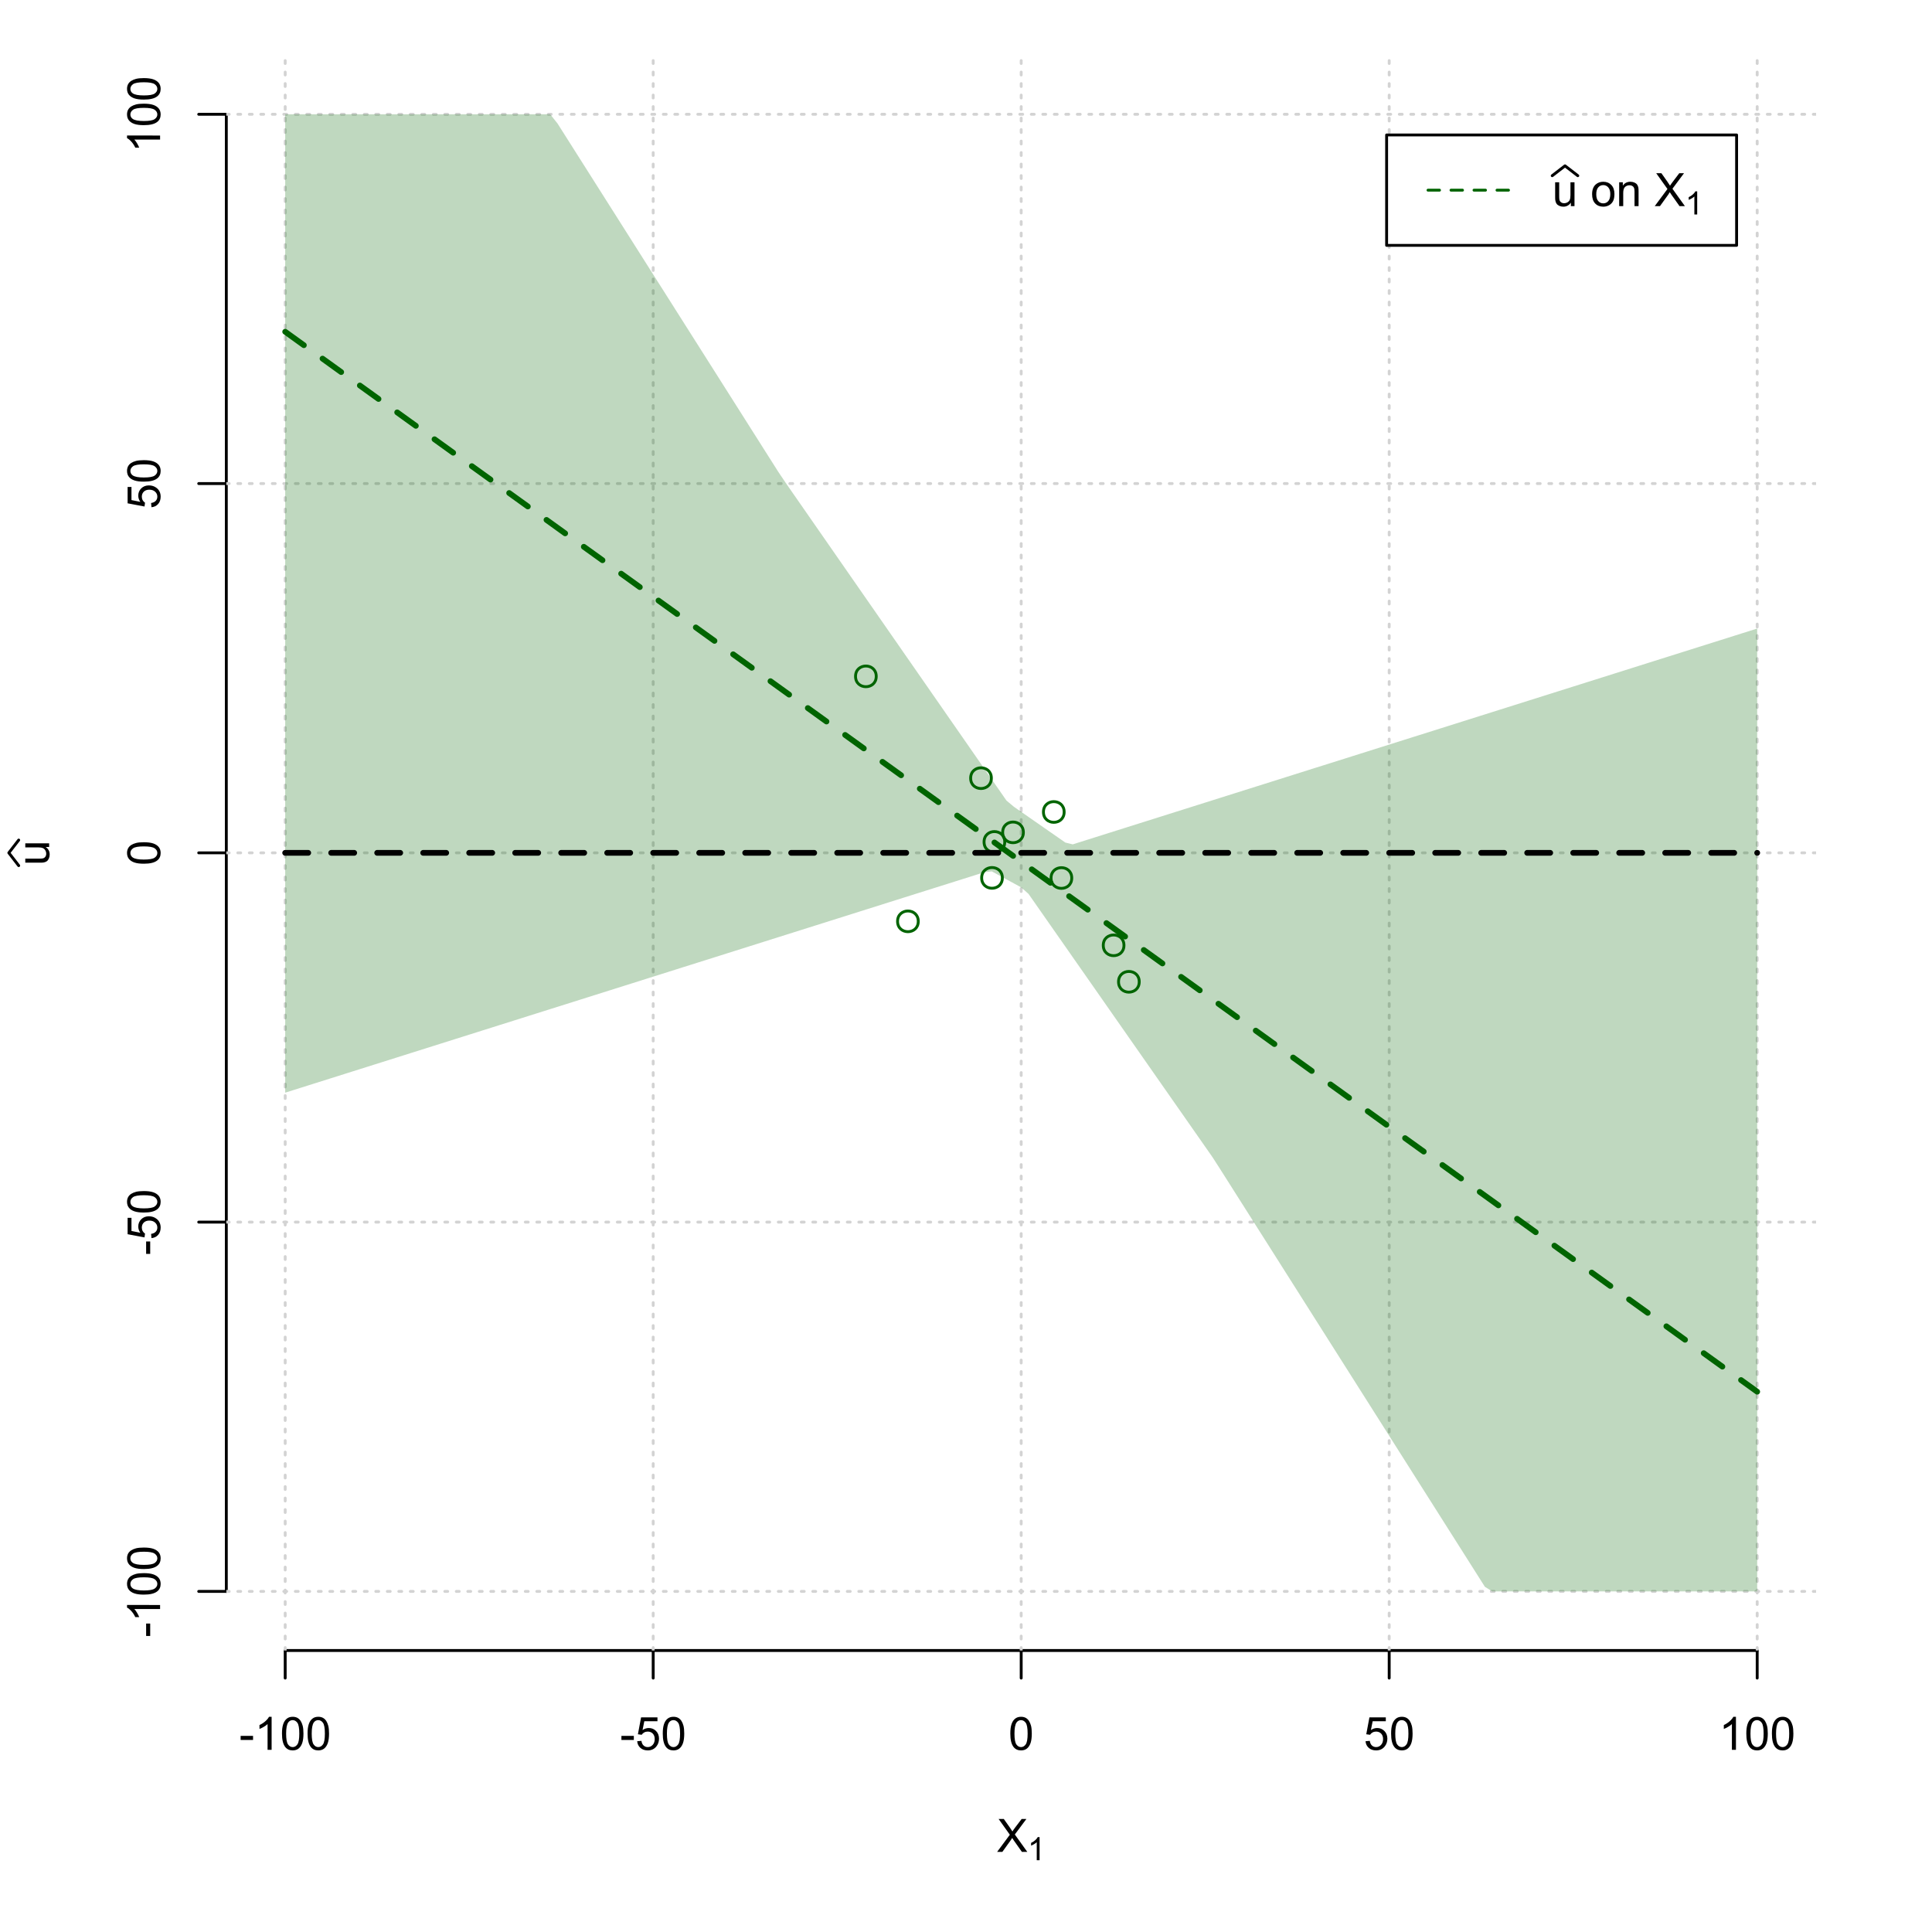<?xml version="1.0" encoding="UTF-8"?>
<svg xmlns="http://www.w3.org/2000/svg" xmlns:xlink="http://www.w3.org/1999/xlink" width="504pt" height="504pt" viewBox="0 0 504 504" version="1.1">
<defs>
<g>
<symbol overflow="visible" id="glyph0-0">
<path style="stroke:none;" d="M 1.5 0 L 1.5 -7.5 L 7.5 -7.5 L 7.5 0 Z M 1.688 -0.188 L 7.312 -0.188 L 7.312 -7.312 L 1.688 -7.312 Z M 1.688 -0.188 "/>
</symbol>
<symbol overflow="visible" id="glyph0-1">
<path style="stroke:none;" d="M 0.055 0 L 3.375 -4.477 L 0.445 -8.59 L 1.797 -8.59 L 3.359 -6.387 C 3.68 -5.93 3.91 -5.578 4.047 -5.332 C 4.238 -5.645 4.465 -5.969 4.727 -6.312 L 6.457 -8.59 L 7.695 -8.59 L 4.676 -4.539 L 7.93 0 L 6.523 0 L 4.359 -3.062 C 4.238 -3.238 4.113 -3.43 3.984 -3.641 C 3.789 -3.324 3.652 -3.109 3.574 -2.992 L 1.418 0 Z M 0.055 0 "/>
</symbol>
<symbol overflow="visible" id="glyph0-2">
<path style="stroke:none;" d="M 0.383 -2.578 L 0.383 -3.641 L 3.621 -3.641 L 3.621 -2.578 Z M 0.383 -2.578 "/>
</symbol>
<symbol overflow="visible" id="glyph0-3">
<path style="stroke:none;" d="M 4.469 0 L 3.414 0 L 3.414 -6.719 C 3.16 -6.477 2.828 -6.234 2.414 -5.996 C 2 -5.75 1.629 -5.57 1.305 -5.449 L 1.305 -6.469 C 1.895 -6.742 2.41 -7.078 2.852 -7.477 C 3.293 -7.871 3.605 -8.254 3.789 -8.625 L 4.469 -8.625 Z M 4.469 0 "/>
</symbol>
<symbol overflow="visible" id="glyph0-4">
<path style="stroke:none;" d="M 0.5 -4.234 C 0.496 -5.246 0.602 -6.062 0.812 -6.688 C 1.02 -7.305 1.328 -7.785 1.742 -8.121 C 2.148 -8.457 2.668 -8.625 3.297 -8.625 C 3.758 -8.625 4.164 -8.531 4.512 -8.348 C 4.855 -8.16 5.141 -7.891 5.371 -7.543 C 5.594 -7.191 5.773 -6.766 5.906 -6.266 C 6.035 -5.762 6.098 -5.086 6.102 -4.234 C 6.098 -3.227 5.996 -2.414 5.789 -1.797 C 5.578 -1.176 5.266 -0.695 4.859 -0.359 C 4.445 -0.02 3.926 0.145 3.297 0.148 C 2.465 0.145 1.816 -0.148 1.348 -0.742 C 0.781 -1.457 0.496 -2.621 0.5 -4.234 Z M 1.582 -4.234 C 1.582 -2.824 1.746 -1.887 2.074 -1.418 C 2.402 -0.949 2.809 -0.715 3.297 -0.719 C 3.777 -0.715 4.184 -0.949 4.52 -1.422 C 4.848 -1.887 5.016 -2.824 5.016 -4.234 C 5.016 -5.648 4.848 -6.59 4.52 -7.055 C 4.184 -7.516 3.773 -7.746 3.289 -7.75 C 2.801 -7.746 2.414 -7.543 2.125 -7.137 C 1.762 -6.613 1.582 -5.645 1.582 -4.234 Z M 1.582 -4.234 "/>
</symbol>
<symbol overflow="visible" id="glyph0-5">
<path style="stroke:none;" d="M 0.5 -2.25 L 1.605 -2.344 C 1.684 -1.805 1.871 -1.398 2.176 -1.125 C 2.473 -0.852 2.836 -0.715 3.258 -0.719 C 3.766 -0.715 4.195 -0.906 4.547 -1.293 C 4.898 -1.672 5.074 -2.18 5.074 -2.82 C 5.074 -3.414 4.902 -3.891 4.566 -4.242 C 4.227 -4.59 3.785 -4.762 3.242 -4.766 C 2.898 -4.762 2.594 -4.684 2.32 -4.531 C 2.047 -4.375 1.832 -4.176 1.676 -3.93 L 0.688 -4.062 L 1.516 -8.473 L 5.789 -8.473 L 5.789 -7.465 L 2.359 -7.465 L 1.898 -5.156 C 2.414 -5.516 2.953 -5.695 3.523 -5.695 C 4.27 -5.695 4.902 -5.434 5.422 -4.914 C 5.934 -4.395 6.191 -3.727 6.195 -2.914 C 6.191 -2.133 5.965 -1.461 5.516 -0.898 C 4.961 -0.199 4.211 0.145 3.258 0.148 C 2.477 0.145 1.836 -0.07 1.344 -0.508 C 0.844 -0.941 0.562 -1.523 0.5 -2.25 Z M 0.5 -2.25 "/>
</symbol>
<symbol overflow="visible" id="glyph0-6">
<path style="stroke:none;" d="M 4.867 0 L 4.867 -0.914 C 4.379 -0.211 3.723 0.141 2.895 0.141 C 2.527 0.141 2.184 0.07 1.867 -0.07 C 1.547 -0.211 1.309 -0.387 1.156 -0.602 C 1 -0.812 0.895 -1.074 0.832 -1.383 C 0.785 -1.59 0.762 -1.918 0.766 -2.367 L 0.766 -6.223 L 1.82 -6.223 L 1.82 -2.773 C 1.816 -2.219 1.84 -1.848 1.887 -1.656 C 1.949 -1.379 2.09 -1.16 2.309 -1.004 C 2.523 -0.84 2.789 -0.762 3.105 -0.766 C 3.418 -0.762 3.715 -0.844 3.996 -1.008 C 4.273 -1.172 4.469 -1.391 4.586 -1.672 C 4.699 -1.949 4.758 -2.355 4.758 -2.891 L 4.758 -6.223 L 5.812 -6.223 L 5.812 0 Z M 4.867 0 "/>
</symbol>
<symbol overflow="visible" id="glyph0-7">
<path style="stroke:none;" d=""/>
</symbol>
<symbol overflow="visible" id="glyph0-8">
<path style="stroke:none;" d="M 0.398 -3.109 C 0.398 -4.262 0.719 -5.117 1.359 -5.672 C 1.895 -6.133 2.547 -6.363 3.316 -6.363 C 4.172 -6.363 4.871 -6.082 5.414 -5.52 C 5.953 -4.957 6.223 -4.184 6.227 -3.199 C 6.223 -2.398 6.102 -1.766 5.867 -1.309 C 5.625 -0.848 5.277 -0.492 4.82 -0.238 C 4.359 0.016 3.859 0.141 3.316 0.141 C 2.441 0.141 1.734 -0.137 1.203 -0.695 C 0.664 -1.254 0.398 -2.059 0.398 -3.109 Z M 1.484 -3.109 C 1.48 -2.309 1.656 -1.711 2.004 -1.32 C 2.348 -0.922 2.785 -0.727 3.316 -0.727 C 3.84 -0.727 4.273 -0.926 4.621 -1.324 C 4.969 -1.723 5.145 -2.328 5.145 -3.148 C 5.145 -3.914 4.969 -4.496 4.617 -4.895 C 4.266 -5.289 3.832 -5.488 3.316 -5.492 C 2.785 -5.488 2.348 -5.293 2.004 -4.898 C 1.656 -4.5 1.48 -3.902 1.484 -3.109 Z M 1.484 -3.109 "/>
</symbol>
<symbol overflow="visible" id="glyph0-9">
<path style="stroke:none;" d="M 0.789 0 L 0.789 -6.223 L 1.742 -6.223 L 1.742 -5.336 C 2.195 -6.02 2.855 -6.363 3.719 -6.363 C 4.09 -6.363 4.434 -6.293 4.754 -6.16 C 5.066 -6.023 5.305 -5.848 5.461 -5.633 C 5.617 -5.41 5.727 -5.152 5.789 -4.852 C 5.828 -4.656 5.848 -4.312 5.848 -3.828 L 5.848 0 L 4.793 0 L 4.793 -3.785 C 4.793 -4.215 4.75 -4.535 4.668 -4.75 C 4.586 -4.961 4.441 -5.129 4.234 -5.258 C 4.023 -5.383 3.777 -5.449 3.5 -5.449 C 3.047 -5.449 2.66 -5.305 2.332 -5.02 C 2.004 -4.734 1.84 -4.195 1.844 -3.398 L 1.844 0 Z M 0.789 0 "/>
</symbol>
<symbol overflow="visible" id="glyph1-0">
<path style="stroke:none;" d="M 1.051 0 L 1.051 -5.25 L 5.25 -5.25 L 5.25 0 Z M 1.18 -0.133 L 5.117 -0.133 L 5.117 -5.117 L 1.18 -5.117 Z M 1.18 -0.133 "/>
</symbol>
<symbol overflow="visible" id="glyph1-1">
<path style="stroke:none;" d="M 3.129 0 L 2.391 0 L 2.391 -4.703 C 2.211 -4.531 1.977 -4.363 1.691 -4.195 C 1.398 -4.023 1.141 -3.895 0.914 -3.812 L 0.914 -4.527 C 1.328 -4.719 1.688 -4.953 1.996 -5.234 C 2.305 -5.508 2.523 -5.777 2.652 -6.039 L 3.129 -6.039 Z M 3.129 0 "/>
</symbol>
<symbol overflow="visible" id="glyph2-0">
<path style="stroke:none;" d="M 0 -1.5 L -7.5 -1.5 L -7.5 -7.5 L 0 -7.5 Z M -0.188 -1.688 L -0.188 -7.312 L -7.312 -7.312 L -7.312 -1.688 Z M -0.188 -1.688 "/>
</symbol>
<symbol overflow="visible" id="glyph2-1">
<path style="stroke:none;" d="M 0 -4.867 L -0.914 -4.867 C -0.211 -4.379 0.141 -3.723 0.141 -2.895 C 0.141 -2.527 0.07 -2.184 -0.07 -1.867 C -0.211 -1.547 -0.387 -1.309 -0.598 -1.156 C -0.809 -1 -1.07 -0.895 -1.383 -0.832 C -1.59 -0.789 -1.918 -0.766 -2.367 -0.77 L -6.223 -0.77 L -6.223 -1.824 L -2.773 -1.824 C -2.219 -1.82 -1.848 -1.844 -1.656 -1.887 C -1.379 -1.949 -1.16 -2.09 -1.004 -2.309 C -0.84 -2.523 -0.762 -2.789 -0.766 -3.105 C -0.762 -3.418 -0.844 -3.715 -1.008 -3.996 C -1.172 -4.273 -1.391 -4.469 -1.672 -4.586 C -1.945 -4.699 -2.352 -4.758 -2.887 -4.758 L -6.223 -4.758 L -6.223 -5.812 L 0 -5.812 Z M 0 -4.867 "/>
</symbol>
<symbol overflow="visible" id="glyph2-2">
<path style="stroke:none;" d="M -2.578 -0.383 L -3.641 -0.383 L -3.641 -3.621 L -2.578 -3.621 Z M -2.578 -0.383 "/>
</symbol>
<symbol overflow="visible" id="glyph2-3">
<path style="stroke:none;" d="M 0 -4.469 L 0 -3.414 L -6.719 -3.418 C -6.477 -3.16 -6.234 -2.828 -5.996 -2.418 C -5.75 -2.004 -5.57 -1.633 -5.449 -1.309 L -6.469 -1.309 C -6.742 -1.895 -7.078 -2.41 -7.477 -2.852 C -7.871 -3.293 -8.254 -3.605 -8.625 -3.793 L -8.625 -4.473 Z M 0 -4.469 "/>
</symbol>
<symbol overflow="visible" id="glyph2-4">
<path style="stroke:none;" d="M -4.234 -0.5 C -5.246 -0.496 -6.062 -0.602 -6.688 -0.812 C -7.305 -1.02 -7.785 -1.328 -8.121 -1.742 C -8.457 -2.152 -8.625 -2.672 -8.625 -3.301 C -8.625 -3.758 -8.531 -4.164 -8.348 -4.512 C -8.16 -4.859 -7.891 -5.145 -7.543 -5.371 C -7.191 -5.594 -6.766 -5.773 -6.266 -5.906 C -5.762 -6.035 -5.086 -6.098 -4.234 -6.102 C -3.223 -6.098 -2.41 -5.996 -1.793 -5.789 C -1.176 -5.578 -0.695 -5.266 -0.359 -4.859 C -0.02 -4.445 0.145 -3.926 0.148 -3.297 C 0.145 -2.465 -0.148 -1.816 -0.742 -1.348 C -1.457 -0.781 -2.621 -0.496 -4.234 -0.5 Z M -4.234 -1.582 C -2.824 -1.582 -1.887 -1.746 -1.418 -2.074 C -0.949 -2.402 -0.715 -2.809 -0.719 -3.297 C -0.715 -3.777 -0.949 -4.184 -1.422 -4.52 C -1.887 -4.848 -2.824 -5.016 -4.234 -5.016 C -5.648 -5.016 -6.59 -4.848 -7.055 -4.52 C -7.516 -4.188 -7.746 -3.777 -7.75 -3.289 C -7.746 -2.801 -7.543 -2.414 -7.137 -2.129 C -6.613 -1.762 -5.645 -1.582 -4.234 -1.582 Z M -4.234 -1.582 "/>
</symbol>
<symbol overflow="visible" id="glyph2-5">
<path style="stroke:none;" d="M -2.25 -0.5 L -2.344 -1.605 C -1.805 -1.684 -1.398 -1.871 -1.125 -2.176 C -0.852 -2.473 -0.715 -2.836 -0.719 -3.258 C -0.715 -3.766 -0.906 -4.195 -1.293 -4.547 C -1.672 -4.898 -2.18 -5.074 -2.816 -5.074 C -3.414 -5.074 -3.891 -4.902 -4.242 -4.566 C -4.59 -4.227 -4.762 -3.785 -4.766 -3.242 C -4.762 -2.898 -4.684 -2.594 -4.531 -2.32 C -4.375 -2.047 -4.176 -1.832 -3.93 -1.676 L -4.062 -0.688 L -8.473 -1.52 L -8.473 -5.789 L -7.465 -5.789 L -7.465 -2.363 L -5.156 -1.898 C -5.516 -2.414 -5.695 -2.953 -5.695 -3.523 C -5.695 -4.27 -5.434 -4.902 -4.914 -5.422 C -4.395 -5.934 -3.727 -6.191 -2.91 -6.195 C -2.133 -6.191 -1.461 -5.965 -0.895 -5.516 C -0.199 -4.961 0.145 -4.211 0.148 -3.258 C 0.145 -2.477 -0.07 -1.836 -0.508 -1.344 C -0.941 -0.848 -1.523 -0.566 -2.25 -0.5 Z M -2.25 -0.5 "/>
</symbol>
</g>
<clipPath id="clip1">
  <path d="M 74 14.398 L 75 14.398 L 75 430.559 L 74 430.559 Z M 74 14.398 "/>
</clipPath>
<clipPath id="clip2">
  <path d="M 170 14.398 L 171 14.398 L 171 430.559 L 170 430.559 Z M 170 14.398 "/>
</clipPath>
<clipPath id="clip3">
  <path d="M 266 14.398 L 267 14.398 L 267 430.559 L 266 430.559 Z M 266 14.398 "/>
</clipPath>
<clipPath id="clip4">
  <path d="M 362 14.398 L 363 14.398 L 363 430.559 L 362 430.559 Z M 362 14.398 "/>
</clipPath>
<clipPath id="clip5">
  <path d="M 458 14.398 L 459 14.398 L 459 430.559 L 458 430.559 Z M 458 14.398 "/>
</clipPath>
<clipPath id="clip6">
  <path d="M 59.039 414 L 473.758 414 L 473.758 416 L 59.039 416 Z M 59.039 414 "/>
</clipPath>
<clipPath id="clip7">
  <path d="M 59.039 318 L 473.758 318 L 473.758 320 L 59.039 320 Z M 59.039 318 "/>
</clipPath>
<clipPath id="clip8">
  <path d="M 59.039 222 L 473.758 222 L 473.758 223 L 59.039 223 Z M 59.039 222 "/>
</clipPath>
<clipPath id="clip9">
  <path d="M 59.039 125 L 473.758 125 L 473.758 127 L 59.039 127 Z M 59.039 125 "/>
</clipPath>
<clipPath id="clip10">
  <path d="M 59.039 29 L 473.758 29 L 473.758 31 L 59.039 31 Z M 59.039 29 "/>
</clipPath>
</defs>
<g id="surface846">
<rect x="0" y="0" width="504" height="504" style="fill:rgb(100%,100%,100%);fill-opacity:1;stroke:none;"/>
<g style="fill:rgb(0%,0%,0%);fill-opacity:1;">
  <use xlink:href="#glyph0-1" x="260.062" y="483.102"/>
</g>
<g style="fill:rgb(0%,0%,0%);fill-opacity:1;">
  <use xlink:href="#glyph1-1" x="268.066" y="485.281"/>
</g>
<g style="fill:rgb(0%,0%,0%);fill-opacity:1;">
  <use xlink:href="#glyph2-1" x="12.82" y="225.816"/>
</g>
<path style="fill:none;stroke-width:0.75;stroke-linecap:round;stroke-linejoin:round;stroke:rgb(0%,0%,0%);stroke-opacity:1;stroke-miterlimit:10;" d="M 4.879 225.816 L 2.301 222.48 L 4.879 219.145 "/>
<path style="fill:none;stroke-width:0.75;stroke-linecap:round;stroke-linejoin:round;stroke:rgb(0%,0%,0%);stroke-opacity:1;stroke-miterlimit:10;" d="M 74.398 430.559 L 458.398 430.559 "/>
<path style="fill:none;stroke-width:0.75;stroke-linecap:round;stroke-linejoin:round;stroke:rgb(0%,0%,0%);stroke-opacity:1;stroke-miterlimit:10;" d="M 74.398 430.559 L 74.398 437.762 "/>
<path style="fill:none;stroke-width:0.75;stroke-linecap:round;stroke-linejoin:round;stroke:rgb(0%,0%,0%);stroke-opacity:1;stroke-miterlimit:10;" d="M 170.398 430.559 L 170.398 437.762 "/>
<path style="fill:none;stroke-width:0.75;stroke-linecap:round;stroke-linejoin:round;stroke:rgb(0%,0%,0%);stroke-opacity:1;stroke-miterlimit:10;" d="M 266.398 430.559 L 266.398 437.762 "/>
<path style="fill:none;stroke-width:0.75;stroke-linecap:round;stroke-linejoin:round;stroke:rgb(0%,0%,0%);stroke-opacity:1;stroke-miterlimit:10;" d="M 362.398 430.559 L 362.398 437.762 "/>
<path style="fill:none;stroke-width:0.75;stroke-linecap:round;stroke-linejoin:round;stroke:rgb(0%,0%,0%);stroke-opacity:1;stroke-miterlimit:10;" d="M 458.398 430.559 L 458.398 437.762 "/>
<g style="fill:rgb(0%,0%,0%);fill-opacity:1;">
  <use xlink:href="#glyph0-2" x="62.391" y="456.48"/>
  <use xlink:href="#glyph0-3" x="66.387" y="456.48"/>
  <use xlink:href="#glyph0-4" x="73.061" y="456.48"/>
  <use xlink:href="#glyph0-4" x="79.734" y="456.48"/>
</g>
<g style="fill:rgb(0%,0%,0%);fill-opacity:1;">
  <use xlink:href="#glyph0-2" x="161.727" y="456.48"/>
  <use xlink:href="#glyph0-5" x="165.723" y="456.48"/>
  <use xlink:href="#glyph0-4" x="172.396" y="456.48"/>
</g>
<g style="fill:rgb(0%,0%,0%);fill-opacity:1;">
  <use xlink:href="#glyph0-4" x="263.062" y="456.48"/>
</g>
<g style="fill:rgb(0%,0%,0%);fill-opacity:1;">
  <use xlink:href="#glyph0-5" x="355.727" y="456.48"/>
  <use xlink:href="#glyph0-4" x="362.4" y="456.48"/>
</g>
<g style="fill:rgb(0%,0%,0%);fill-opacity:1;">
  <use xlink:href="#glyph0-3" x="448.387" y="456.48"/>
  <use xlink:href="#glyph0-4" x="455.061" y="456.48"/>
  <use xlink:href="#glyph0-4" x="461.734" y="456.48"/>
</g>
<path style="fill:none;stroke-width:0.75;stroke-linecap:round;stroke-linejoin:round;stroke:rgb(0%,0%,0%);stroke-opacity:1;stroke-miterlimit:10;" d="M 59.039 415.148 L 59.039 29.812 "/>
<path style="fill:none;stroke-width:0.75;stroke-linecap:round;stroke-linejoin:round;stroke:rgb(0%,0%,0%);stroke-opacity:1;stroke-miterlimit:10;" d="M 59.039 415.148 L 51.84 415.148 "/>
<path style="fill:none;stroke-width:0.75;stroke-linecap:round;stroke-linejoin:round;stroke:rgb(0%,0%,0%);stroke-opacity:1;stroke-miterlimit:10;" d="M 59.039 318.812 L 51.84 318.812 "/>
<path style="fill:none;stroke-width:0.75;stroke-linecap:round;stroke-linejoin:round;stroke:rgb(0%,0%,0%);stroke-opacity:1;stroke-miterlimit:10;" d="M 59.039 222.48 L 51.84 222.48 "/>
<path style="fill:none;stroke-width:0.75;stroke-linecap:round;stroke-linejoin:round;stroke:rgb(0%,0%,0%);stroke-opacity:1;stroke-miterlimit:10;" d="M 59.039 126.148 L 51.84 126.148 "/>
<path style="fill:none;stroke-width:0.75;stroke-linecap:round;stroke-linejoin:round;stroke:rgb(0%,0%,0%);stroke-opacity:1;stroke-miterlimit:10;" d="M 59.039 29.812 L 51.84 29.812 "/>
<g style="fill:rgb(0%,0%,0%);fill-opacity:1;">
  <use xlink:href="#glyph2-2" x="41.762" y="427.156"/>
  <use xlink:href="#glyph2-3" x="41.762" y="423.16"/>
  <use xlink:href="#glyph2-4" x="41.762" y="416.486"/>
  <use xlink:href="#glyph2-4" x="41.762" y="409.812"/>
</g>
<g style="fill:rgb(0%,0%,0%);fill-opacity:1;">
  <use xlink:href="#glyph2-2" x="41.762" y="327.484"/>
  <use xlink:href="#glyph2-5" x="41.762" y="323.488"/>
  <use xlink:href="#glyph2-4" x="41.762" y="316.814"/>
</g>
<g style="fill:rgb(0%,0%,0%);fill-opacity:1;">
  <use xlink:href="#glyph2-4" x="41.762" y="225.816"/>
</g>
<g style="fill:rgb(0%,0%,0%);fill-opacity:1;">
  <use xlink:href="#glyph2-5" x="41.762" y="132.82"/>
  <use xlink:href="#glyph2-4" x="41.762" y="126.146"/>
</g>
<g style="fill:rgb(0%,0%,0%);fill-opacity:1;">
  <use xlink:href="#glyph2-3" x="41.762" y="39.824"/>
  <use xlink:href="#glyph2-4" x="41.762" y="33.15"/>
  <use xlink:href="#glyph2-4" x="41.762" y="26.477"/>
</g>
<g clip-path="url(#clip1)" clip-rule="nonzero">
<path style="fill:none;stroke-width:0.75;stroke-linecap:round;stroke-linejoin:round;stroke:rgb(82.745%,82.745%,82.745%);stroke-opacity:1;stroke-dasharray:0.75,2.25;stroke-miterlimit:10;" d="M 74.398 430.559 L 74.398 14.398 "/>
</g>
<g clip-path="url(#clip2)" clip-rule="nonzero">
<path style="fill:none;stroke-width:0.75;stroke-linecap:round;stroke-linejoin:round;stroke:rgb(82.745%,82.745%,82.745%);stroke-opacity:1;stroke-dasharray:0.75,2.25;stroke-miterlimit:10;" d="M 170.398 430.559 L 170.398 14.398 "/>
</g>
<g clip-path="url(#clip3)" clip-rule="nonzero">
<path style="fill:none;stroke-width:0.75;stroke-linecap:round;stroke-linejoin:round;stroke:rgb(82.745%,82.745%,82.745%);stroke-opacity:1;stroke-dasharray:0.75,2.25;stroke-miterlimit:10;" d="M 266.398 430.559 L 266.398 14.398 "/>
</g>
<g clip-path="url(#clip4)" clip-rule="nonzero">
<path style="fill:none;stroke-width:0.75;stroke-linecap:round;stroke-linejoin:round;stroke:rgb(82.745%,82.745%,82.745%);stroke-opacity:1;stroke-dasharray:0.75,2.25;stroke-miterlimit:10;" d="M 362.398 430.559 L 362.398 14.398 "/>
</g>
<g clip-path="url(#clip5)" clip-rule="nonzero">
<path style="fill:none;stroke-width:0.75;stroke-linecap:round;stroke-linejoin:round;stroke:rgb(82.745%,82.745%,82.745%);stroke-opacity:1;stroke-dasharray:0.75,2.25;stroke-miterlimit:10;" d="M 458.398 430.559 L 458.398 14.398 "/>
</g>
<g clip-path="url(#clip6)" clip-rule="nonzero">
<path style="fill:none;stroke-width:0.75;stroke-linecap:round;stroke-linejoin:round;stroke:rgb(82.745%,82.745%,82.745%);stroke-opacity:1;stroke-dasharray:0.75,2.25;stroke-miterlimit:10;" d="M 59.039 415.148 L 473.762 415.148 "/>
</g>
<g clip-path="url(#clip7)" clip-rule="nonzero">
<path style="fill:none;stroke-width:0.75;stroke-linecap:round;stroke-linejoin:round;stroke:rgb(82.745%,82.745%,82.745%);stroke-opacity:1;stroke-dasharray:0.75,2.25;stroke-miterlimit:10;" d="M 59.039 318.812 L 473.762 318.812 "/>
</g>
<g clip-path="url(#clip8)" clip-rule="nonzero">
<path style="fill:none;stroke-width:0.75;stroke-linecap:round;stroke-linejoin:round;stroke:rgb(82.745%,82.745%,82.745%);stroke-opacity:1;stroke-dasharray:0.75,2.25;stroke-miterlimit:10;" d="M 59.039 222.48 L 473.762 222.48 "/>
</g>
<g clip-path="url(#clip9)" clip-rule="nonzero">
<path style="fill:none;stroke-width:0.75;stroke-linecap:round;stroke-linejoin:round;stroke:rgb(82.745%,82.745%,82.745%);stroke-opacity:1;stroke-dasharray:0.75,2.25;stroke-miterlimit:10;" d="M 59.039 126.148 L 473.762 126.148 "/>
</g>
<g clip-path="url(#clip10)" clip-rule="nonzero">
<path style="fill:none;stroke-width:0.75;stroke-linecap:round;stroke-linejoin:round;stroke:rgb(82.745%,82.745%,82.745%);stroke-opacity:1;stroke-dasharray:0.75,2.25;stroke-miterlimit:10;" d="M 59.039 29.812 L 473.762 29.812 "/>
</g>
<path style=" stroke:none;fill-rule:nonzero;fill:rgb(0%,39.216%,0%);fill-opacity:0.251;" d="M 74.398 29.812 L 143.52 29.812 L 145.441 32.215 L 147.359 35.242 L 149.281 38.273 L 151.199 41.301 L 153.121 44.332 L 155.039 47.359 L 156.961 50.391 L 158.879 53.422 L 160.801 56.449 L 162.719 59.48 L 164.641 62.508 L 166.559 65.539 L 168.48 68.57 L 170.398 71.598 L 172.32 74.629 L 174.238 77.656 L 176.16 80.688 L 178.078 83.715 L 181.922 89.777 L 183.84 92.805 L 185.762 95.836 L 187.68 98.863 L 189.602 101.895 L 191.52 104.922 L 193.441 107.953 L 195.359 110.984 L 197.281 114.012 L 199.199 117.043 L 201.121 120.07 L 203.039 123.102 L 204.961 125.953 L 206.879 128.719 L 208.801 131.48 L 210.719 134.242 L 212.641 137.008 L 214.559 139.77 L 216.48 142.531 L 218.398 145.297 L 220.32 148.059 L 222.238 150.82 L 224.16 153.586 L 226.078 156.348 L 228 159.109 L 229.922 161.875 L 231.84 164.637 L 233.762 167.398 L 235.68 170.164 L 237.602 172.926 L 239.52 175.688 L 241.441 178.453 L 243.359 181.215 L 245.281 183.977 L 247.199 186.742 L 249.121 189.504 L 251.039 192.266 L 252.961 195.031 L 254.879 197.793 L 256.801 200.555 L 258.719 203.32 L 260.641 206.082 L 262.559 208.844 L 264.48 210.449 L 266.398 211.785 L 268.32 213.121 L 270.238 214.457 L 272.16 215.793 L 274.078 217.129 L 277.922 219.801 L 279.84 220.27 L 281.762 219.664 L 283.68 219.059 L 285.602 218.453 L 287.52 217.848 L 289.441 217.242 L 291.359 216.637 L 293.281 216.031 L 295.199 215.426 L 297.121 214.82 L 299.039 214.215 L 300.961 213.609 L 302.879 213.004 L 304.801 212.398 L 306.719 211.793 L 308.641 211.188 L 310.559 210.582 L 312.48 209.977 L 314.398 209.371 L 316.32 208.766 L 318.238 208.16 L 320.16 207.555 L 322.078 206.949 L 325.922 205.738 L 327.84 205.133 L 329.762 204.527 L 331.68 203.922 L 333.602 203.316 L 335.52 202.711 L 337.441 202.105 L 339.359 201.5 L 341.281 200.895 L 343.199 200.289 L 345.121 199.688 L 347.039 199.082 L 348.961 198.477 L 350.879 197.871 L 352.801 197.266 L 354.719 196.66 L 356.641 196.055 L 358.559 195.449 L 360.48 194.844 L 362.398 194.238 L 364.32 193.633 L 366.238 193.027 L 368.16 192.422 L 370.078 191.816 L 373.922 190.605 L 375.84 190 L 377.762 189.395 L 379.68 188.789 L 381.602 188.184 L 383.52 187.578 L 385.441 186.973 L 387.359 186.367 L 389.281 185.762 L 391.199 185.156 L 393.121 184.551 L 395.039 183.945 L 396.961 183.34 L 398.879 182.734 L 400.801 182.129 L 402.719 181.523 L 404.641 180.918 L 406.559 180.312 L 408.48 179.707 L 410.398 179.102 L 412.32 178.496 L 414.238 177.891 L 416.16 177.285 L 418.078 176.68 L 421.922 175.469 L 423.84 174.863 L 425.762 174.258 L 427.68 173.652 L 429.602 173.047 L 431.52 172.441 L 433.441 171.836 L 435.359 171.23 L 437.281 170.625 L 439.199 170.02 L 441.121 169.414 L 443.039 168.809 L 444.961 168.207 L 446.879 167.602 L 448.801 166.996 L 450.719 166.391 L 452.641 165.785 L 454.559 165.18 L 456.48 164.574 L 458.398 163.969 L 458.398 103.43 L 458.398 415.148 L 389.281 415.148 L 387.359 413.941 L 385.441 410.914 L 383.52 407.883 L 381.602 404.855 L 379.68 401.824 L 377.762 398.797 L 375.84 395.766 L 373.922 392.734 L 372 389.707 L 370.078 386.676 L 368.16 383.648 L 366.238 380.617 L 364.32 377.59 L 362.398 374.559 L 360.48 371.527 L 358.559 368.5 L 356.641 365.469 L 354.719 362.441 L 352.801 359.41 L 350.879 356.379 L 348.961 353.352 L 347.039 350.32 L 345.121 347.293 L 343.199 344.262 L 341.281 341.234 L 339.359 338.203 L 337.441 335.172 L 335.52 332.145 L 333.602 329.113 L 331.68 326.086 L 329.762 323.055 L 327.84 320.027 L 325.922 316.996 L 324 313.965 L 322.078 310.938 L 320.16 307.906 L 318.238 304.879 L 316.32 301.895 L 314.398 299.145 L 312.48 296.398 L 310.559 293.652 L 308.641 290.902 L 306.719 288.156 L 304.801 285.41 L 302.879 282.66 L 300.961 279.914 L 299.039 277.164 L 297.121 274.418 L 295.199 271.672 L 293.281 268.922 L 291.359 266.176 L 289.441 263.43 L 287.52 260.68 L 285.602 257.934 L 283.68 255.184 L 281.762 252.438 L 279.84 249.691 L 277.922 246.941 L 274.078 241.449 L 272.16 238.699 L 270.238 235.953 L 268.32 233.203 L 266.398 231.488 L 264.48 230.445 L 262.559 229.398 L 260.641 228.355 L 258.719 227.312 L 256.801 227.535 L 254.879 228.141 L 252.961 228.746 L 251.039 229.352 L 249.121 229.957 L 247.199 230.562 L 245.281 231.168 L 243.359 231.77 L 241.441 232.375 L 239.52 232.98 L 237.602 233.586 L 235.68 234.191 L 233.762 234.797 L 231.84 235.402 L 229.922 236.008 L 226.078 237.219 L 224.16 237.824 L 222.238 238.43 L 220.32 239.035 L 218.398 239.641 L 216.48 240.246 L 214.559 240.852 L 212.641 241.457 L 210.719 242.062 L 208.801 242.668 L 206.879 243.273 L 204.961 243.879 L 203.039 244.484 L 201.121 245.09 L 199.199 245.695 L 197.281 246.301 L 195.359 246.906 L 193.441 247.512 L 191.52 248.117 L 189.602 248.723 L 187.68 249.328 L 185.762 249.934 L 183.84 250.539 L 181.922 251.145 L 178.078 252.355 L 176.16 252.961 L 174.238 253.566 L 172.32 254.172 L 170.398 254.777 L 168.48 255.383 L 166.559 255.988 L 164.641 256.594 L 162.719 257.199 L 160.801 257.805 L 158.879 258.41 L 156.961 259.016 L 155.039 259.621 L 153.121 260.227 L 151.199 260.832 L 149.281 261.438 L 147.359 262.043 L 145.441 262.648 L 143.52 263.25 L 141.602 263.855 L 139.68 264.461 L 137.762 265.066 L 135.84 265.672 L 133.922 266.277 L 130.078 267.488 L 128.16 268.094 L 126.238 268.699 L 124.32 269.305 L 122.398 269.91 L 120.48 270.516 L 118.559 271.121 L 116.641 271.727 L 114.719 272.332 L 112.801 272.938 L 110.879 273.543 L 108.961 274.148 L 107.039 274.754 L 105.121 275.359 L 103.199 275.965 L 101.281 276.57 L 99.359 277.176 L 97.441 277.781 L 95.52 278.387 L 93.602 278.992 L 91.68 279.598 L 89.762 280.203 L 87.84 280.809 L 85.922 281.414 L 82.078 282.625 L 80.16 283.23 L 78.238 283.836 L 76.32 284.441 L 74.398 285.047 L 74.398 345.586 Z M 74.398 29.812 "/>
<path style="fill:none;stroke-width:0.75;stroke-linecap:round;stroke-linejoin:round;stroke:rgb(0%,39.216%,0%);stroke-opacity:1;stroke-miterlimit:10;" d="M 297.191 256.121 C 297.191 259.723 291.793 259.723 291.793 256.121 C 291.793 252.523 297.191 252.523 297.191 256.121 "/>
<path style="fill:none;stroke-width:0.75;stroke-linecap:round;stroke-linejoin:round;stroke:rgb(0%,39.216%,0%);stroke-opacity:1;stroke-miterlimit:10;" d="M 279.586 229.047 C 279.586 232.648 274.188 232.648 274.188 229.047 C 274.188 225.449 279.586 225.449 279.586 229.047 "/>
<path style="fill:none;stroke-width:0.75;stroke-linecap:round;stroke-linejoin:round;stroke:rgb(0%,39.216%,0%);stroke-opacity:1;stroke-miterlimit:10;" d="M 228.582 176.445 C 228.582 180.043 223.184 180.043 223.184 176.445 C 223.184 172.844 228.582 172.844 228.582 176.445 "/>
<path style="fill:none;stroke-width:0.75;stroke-linecap:round;stroke-linejoin:round;stroke:rgb(0%,39.216%,0%);stroke-opacity:1;stroke-miterlimit:10;" d="M 293.207 246.609 C 293.207 250.207 287.809 250.207 287.809 246.609 C 287.809 243.008 293.207 243.008 293.207 246.609 "/>
<path style="fill:none;stroke-width:0.75;stroke-linecap:round;stroke-linejoin:round;stroke:rgb(0%,39.216%,0%);stroke-opacity:1;stroke-miterlimit:10;" d="M 262.109 219.637 C 262.109 223.234 256.711 223.234 256.711 219.637 C 256.711 216.035 262.109 216.035 262.109 219.637 "/>
<path style="fill:none;stroke-width:0.75;stroke-linecap:round;stroke-linejoin:round;stroke:rgb(0%,39.216%,0%);stroke-opacity:1;stroke-miterlimit:10;" d="M 258.617 203 C 258.617 206.602 253.215 206.602 253.215 203 C 253.215 199.398 258.617 199.398 258.617 203 "/>
<path style="fill:none;stroke-width:0.75;stroke-linecap:round;stroke-linejoin:round;stroke:rgb(0%,39.216%,0%);stroke-opacity:1;stroke-miterlimit:10;" d="M 277.605 211.824 C 277.605 215.422 272.203 215.422 272.203 211.824 C 272.203 208.223 277.605 208.223 277.605 211.824 "/>
<path style="fill:none;stroke-width:0.75;stroke-linecap:round;stroke-linejoin:round;stroke:rgb(0%,39.216%,0%);stroke-opacity:1;stroke-miterlimit:10;" d="M 261.484 229.016 C 261.484 232.617 256.086 232.617 256.086 229.016 C 256.086 225.414 261.484 225.414 261.484 229.016 "/>
<path style="fill:none;stroke-width:0.75;stroke-linecap:round;stroke-linejoin:round;stroke:rgb(0%,39.216%,0%);stroke-opacity:1;stroke-miterlimit:10;" d="M 266.965 217.141 C 266.965 220.738 261.566 220.738 261.566 217.141 C 261.566 213.539 266.965 213.539 266.965 217.141 "/>
<path style="fill:none;stroke-width:0.75;stroke-linecap:round;stroke-linejoin:round;stroke:rgb(0%,39.216%,0%);stroke-opacity:1;stroke-miterlimit:10;" d="M 239.547 240.352 C 239.547 243.949 234.148 243.949 234.148 240.352 C 234.148 236.75 239.547 236.75 239.547 240.352 "/>
<path style="fill:none;stroke-width:1.5;stroke-linecap:round;stroke-linejoin:round;stroke:rgb(0%,0%,0%);stroke-opacity:1;stroke-dasharray:6,6;stroke-miterlimit:10;" d="M 74.398 222.48 L 458.398 222.48 "/>
<path style="fill:none;stroke-width:1.5;stroke-linecap:round;stroke-linejoin:round;stroke:rgb(0%,39.216%,0%);stroke-opacity:1;stroke-dasharray:6,6;stroke-miterlimit:10;" d="M 74.398 86.543 L 76.32 87.926 L 78.238 89.309 L 80.16 90.691 L 82.078 92.074 L 85.922 94.84 L 87.84 96.223 L 89.762 97.605 L 91.68 98.988 L 93.602 100.371 L 95.52 101.754 L 97.441 103.137 L 99.359 104.52 L 101.281 105.898 L 103.199 107.281 L 105.121 108.664 L 107.039 110.047 L 108.961 111.43 L 110.879 112.812 L 112.801 114.195 L 114.719 115.578 L 116.641 116.961 L 118.559 118.344 L 120.48 119.727 L 122.398 121.109 L 124.32 122.492 L 126.238 123.875 L 128.16 125.254 L 130.078 126.637 L 133.922 129.402 L 135.84 130.785 L 137.762 132.168 L 139.68 133.551 L 141.602 134.934 L 143.52 136.316 L 145.441 137.699 L 147.359 139.082 L 149.281 140.465 L 151.199 141.848 L 153.121 143.23 L 155.039 144.609 L 156.961 145.992 L 158.879 147.375 L 160.801 148.758 L 162.719 150.141 L 164.641 151.523 L 166.559 152.906 L 168.48 154.289 L 170.398 155.672 L 172.32 157.055 L 174.238 158.438 L 176.16 159.82 L 178.078 161.203 L 180 162.586 L 181.922 163.965 L 183.84 165.348 L 185.762 166.73 L 187.68 168.113 L 189.602 169.496 L 191.52 170.879 L 193.441 172.262 L 195.359 173.645 L 197.281 175.027 L 199.199 176.41 L 201.121 177.793 L 203.039 179.176 L 204.961 180.559 L 206.879 181.941 L 208.801 183.32 L 210.719 184.703 L 212.641 186.086 L 214.559 187.469 L 216.48 188.852 L 218.398 190.234 L 220.32 191.617 L 222.238 193 L 224.16 194.383 L 226.078 195.766 L 229.922 198.531 L 231.84 199.914 L 233.762 201.297 L 235.68 202.676 L 237.602 204.059 L 239.52 205.441 L 241.441 206.824 L 243.359 208.207 L 245.281 209.59 L 247.199 210.973 L 249.121 212.355 L 251.039 213.738 L 252.961 215.121 L 254.879 216.504 L 256.801 217.887 L 258.719 219.27 L 260.641 220.652 L 262.559 222.031 L 264.48 223.414 L 266.398 224.797 L 268.32 226.18 L 270.238 227.562 L 272.16 228.945 L 274.078 230.328 L 277.922 233.094 L 279.84 234.477 L 281.762 235.859 L 283.68 237.242 L 285.602 238.625 L 287.52 240.008 L 289.441 241.387 L 291.359 242.77 L 293.281 244.152 L 295.199 245.535 L 297.121 246.918 L 299.039 248.301 L 300.961 249.684 L 302.879 251.066 L 304.801 252.449 L 306.719 253.832 L 308.641 255.215 L 310.559 256.598 L 312.48 257.98 L 314.398 259.363 L 316.32 260.742 L 318.238 262.125 L 320.16 263.508 L 322.078 264.891 L 325.922 267.656 L 327.84 269.039 L 329.762 270.422 L 331.68 271.805 L 333.602 273.188 L 335.52 274.57 L 337.441 275.953 L 339.359 277.336 L 341.281 278.719 L 343.199 280.098 L 345.121 281.48 L 347.039 282.863 L 348.961 284.246 L 350.879 285.629 L 352.801 287.012 L 354.719 288.395 L 356.641 289.777 L 358.559 291.16 L 360.48 292.543 L 362.398 293.926 L 364.32 295.309 L 366.238 296.691 L 368.16 298.074 L 370.078 299.453 L 373.922 302.219 L 375.84 303.602 L 377.762 304.984 L 379.68 306.367 L 381.602 307.75 L 383.52 309.133 L 385.441 310.516 L 387.359 311.898 L 389.281 313.281 L 391.199 314.664 L 393.121 316.047 L 395.039 317.43 L 396.961 318.809 L 398.879 320.191 L 400.801 321.574 L 402.719 322.957 L 404.641 324.34 L 406.559 325.723 L 408.48 327.105 L 410.398 328.488 L 412.32 329.871 L 414.238 331.254 L 416.16 332.637 L 418.078 334.02 L 421.922 336.785 L 423.84 338.164 L 425.762 339.547 L 427.68 340.93 L 429.602 342.312 L 431.52 343.695 L 433.441 345.078 L 435.359 346.461 L 437.281 347.844 L 439.199 349.227 L 441.121 350.609 L 443.039 351.992 L 444.961 353.375 L 446.879 354.758 L 448.801 356.141 L 450.719 357.52 L 452.641 358.902 L 454.559 360.285 L 456.48 361.668 L 458.398 363.051 "/>
<path style="fill-rule:nonzero;fill:rgb(100%,100%,100%);fill-opacity:1;stroke-width:0.75;stroke-linecap:round;stroke-linejoin:round;stroke:rgb(0%,0%,0%);stroke-opacity:1;stroke-miterlimit:10;" d="M 361.727 35.207 L 453.027 35.207 L 453.027 64.008 L 361.727 64.008 Z M 361.727 35.207 "/>
<path style="fill:none;stroke-width:0.75;stroke-linecap:round;stroke-linejoin:round;stroke:rgb(0%,39.216%,0%);stroke-opacity:1;stroke-dasharray:3,3;stroke-miterlimit:10;" d="M 372.523 49.609 L 394.125 49.609 "/>
<g style="fill:rgb(0%,0%,0%);fill-opacity:1;">
  <use xlink:href="#glyph0-6" x="404.926" y="53.777"/>
</g>
<path style="fill:none;stroke-width:0.75;stroke-linecap:round;stroke-linejoin:round;stroke:rgb(0%,0%,0%);stroke-opacity:1;stroke-miterlimit:10;" d="M 404.926 45.836 L 408.262 43.262 L 411.598 45.836 "/>
<g style="fill:rgb(0%,0%,0%);fill-opacity:1;">
  <use xlink:href="#glyph0-7" x="411.598" y="53.777"/>
  <use xlink:href="#glyph0-8" x="414.932" y="53.777"/>
  <use xlink:href="#glyph0-9" x="421.605" y="53.777"/>
  <use xlink:href="#glyph0-7" x="428.279" y="53.777"/>
</g>
<g style="fill:rgb(0%,0%,0%);fill-opacity:1;">
  <use xlink:href="#glyph0-1" x="431.613" y="53.777"/>
</g>
<g style="fill:rgb(0%,0%,0%);fill-opacity:1;">
  <use xlink:href="#glyph1-1" x="439.617" y="55.957"/>
</g>
<g style="fill:rgb(0%,0%,0%);fill-opacity:1;">
  <use xlink:href="#glyph0-7" x="444.289" y="53.777"/>
</g>
</g>
</svg>
